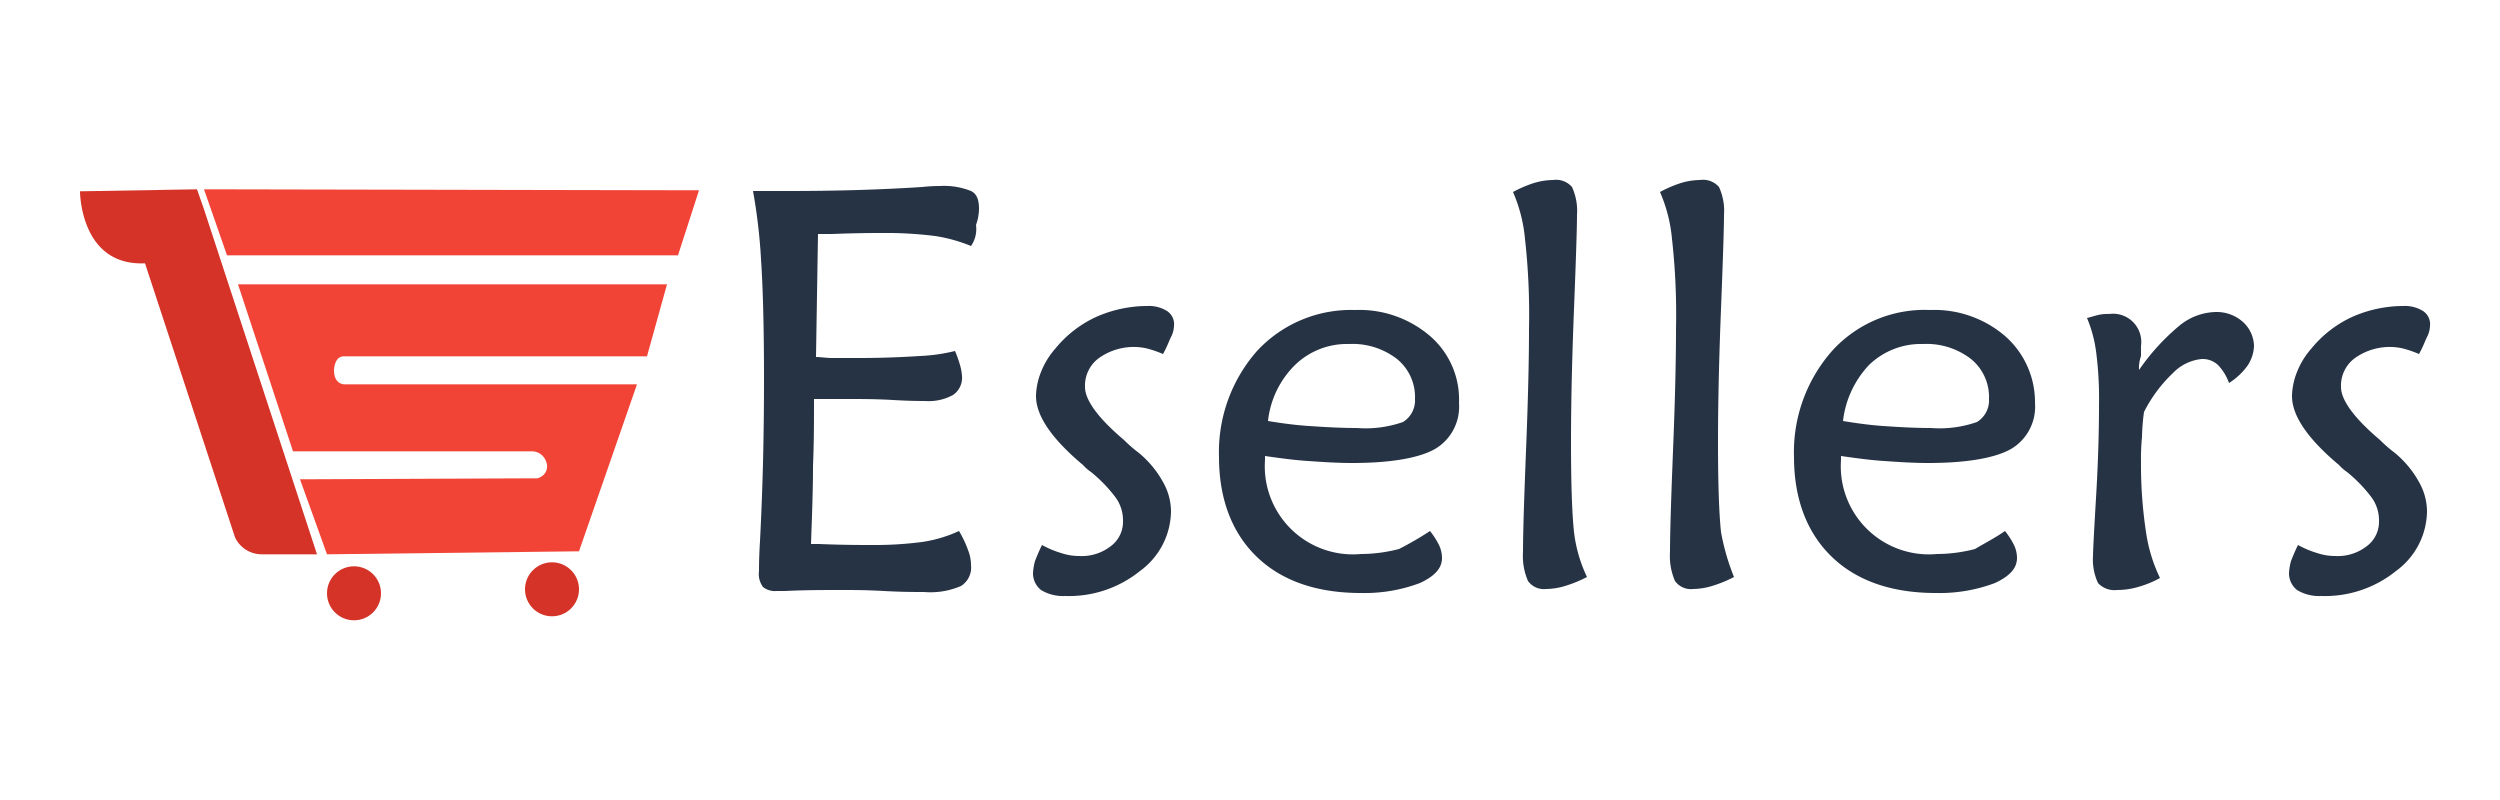 <svg xmlns="http://www.w3.org/2000/svg" width="250" height="80" viewBox="0 0 250 80">
  <g id="E-Seller_Logo" data-name="E-Seller Logo" transform="translate(-66 -626)">
    <rect id="Rectangle_1742" data-name="Rectangle 1742" width="250" height="80" transform="translate(66 626)" fill="none"/>
    <g id="logo-3" transform="translate(-202 382.6)">
      <g id="icon" transform="translate(276 262.33)">
        <path id="Path_3383" d="M0,.2S0,7.7,6.5,7.4l9,27.4a2.947,2.947,0,0,0,2.7,1.7h5.5L12.4,2l-.7-2Z" fill="#d53327"/>
        <path id="Path_3384" d="M22,29l2.7,7.5,25.2-.3,5.8-16.7H26.4s-1,0-1-1.4c0,0,0-1.4,1-1.4H56.7l2-7.2H15.8l5.5,16.7H45.2a1.5,1.5,0,0,1,1.4,1,1.2,1.2,0,0,1-.6,1.6.749.749,0,0,1-.5.1Z" fill="#f14336"/>
        <circle id="Ellipse_102" cx="2.7" cy="2.7" r="2.7" transform="translate(24.7 37.7)" fill="#d53327"/>
        <circle id="Ellipse_103" cx="2.7" cy="2.7" r="2.7" transform="translate(44.5 37.3)" fill="#d53327"/>
        <path id="Path_3385" d="M12.4,0l2.3,6.6H59.8L61.9.1Z" fill="#f14336"/>
      </g>
      <g id="Group_1813" data-name="Group 1813">
        <path id="Path_3386" data-name="Path 3386" d="M365.1,268a15.512,15.512,0,0,0-3.6-1,38.937,38.937,0,0,0-5.3-.3c-.9,0-2.5,0-5,.1h-1.4l-.2,12.3c.5,0,1,.1,1.6.1h2.7c2.5,0,4.5-.1,6.1-.2a17.822,17.822,0,0,0,3.5-.5,12.128,12.128,0,0,1,.5,1.4,5.159,5.159,0,0,1,.2,1.1,2.082,2.082,0,0,1-.9,1.9,5.063,5.063,0,0,1-2.8.6c-.4,0-1.5,0-3.2-.1s-3.1-.1-4.4-.1h-3.5c0,2.1,0,4.3-.1,6.7,0,2.4-.1,5-.2,7.8h.8c2.4.1,4.2.1,5.2.1a36.811,36.811,0,0,0,5.1-.3,13.363,13.363,0,0,0,3.7-1.1,10.664,10.664,0,0,1,.9,1.9,4.012,4.012,0,0,1,.3,1.5,2.183,2.183,0,0,1-1,2.1,7.7,7.7,0,0,1-3.7.6c-.9,0-2.2,0-4-.1s-3.1-.1-4-.1c-2,0-3.9,0-5.9.1h-.8a1.955,1.955,0,0,1-1.4-.4,2.2,2.2,0,0,1-.4-1.6c0-.4,0-1.4.1-3,.3-5.8.4-11.1.4-16.2q0-7.5-.3-12a55.479,55.479,0,0,0-.8-6.8h3.5c4.3,0,8.8-.1,13.4-.4a17.355,17.355,0,0,1,1.8-.1,7.266,7.266,0,0,1,3.1.5c.6.3.8.9.8,1.8a4.973,4.973,0,0,1-.3,1.6A2.956,2.956,0,0,1,365.1,268Z" fill="#263344"/>
        <path id="Path_3387" data-name="Path 3387" d="M372.2,297.9a9.725,9.725,0,0,0,1.9.8,5.663,5.663,0,0,0,1.8.3,4.722,4.722,0,0,0,3.2-1,3.034,3.034,0,0,0,1.2-2.5,3.891,3.891,0,0,0-.7-2.3,14.366,14.366,0,0,0-2.5-2.6,4.369,4.369,0,0,1-.8-.7c-3.1-2.6-4.7-4.9-4.7-6.9a6.874,6.874,0,0,1,.5-2.4,7.894,7.894,0,0,1,1.4-2.3,11.447,11.447,0,0,1,4.1-3.2,12.626,12.626,0,0,1,5.1-1.1,3.439,3.439,0,0,1,2,.5,1.579,1.579,0,0,1,.7,1.5,2.608,2.608,0,0,1-.3,1.1c-.2.4-.4,1-.8,1.7a12.128,12.128,0,0,0-1.4-.5,5.852,5.852,0,0,0-1.3-.2,6.027,6.027,0,0,0-3.7,1.1,3.418,3.418,0,0,0-1.4,2.9c0,1.3,1.3,3.1,3.9,5.3a13.5,13.5,0,0,0,1.5,1.3,10.247,10.247,0,0,1,2.4,2.9,6.026,6.026,0,0,1,.8,2.9,7.488,7.488,0,0,1-3.1,6,11.327,11.327,0,0,1-7.5,2.5,4.265,4.265,0,0,1-2.4-.6,2.136,2.136,0,0,1-.8-1.7,5.987,5.987,0,0,1,.2-1.2C371.7,299,371.9,298.5,372.2,297.9Z" fill="#263344"/>
        <path id="Path_3388" data-name="Path 3388" d="M411,296.5a8.048,8.048,0,0,1,.9,1.4,3.079,3.079,0,0,1,.3,1.3c0,1-.7,1.8-2.2,2.5a15.685,15.685,0,0,1-5.9,1c-4.4,0-7.9-1.2-10.4-3.6s-3.8-5.8-3.8-10a15.3,15.3,0,0,1,3.8-10.6,12.823,12.823,0,0,1,9.8-4.1A10.851,10.851,0,0,1,411,277a8.375,8.375,0,0,1,2.9,6.7,4.908,4.908,0,0,1-2.4,4.6c-1.6.9-4.4,1.4-8.3,1.4-1.5,0-2.9-.1-4.4-.2s-2.9-.3-4.3-.5v.4a8.809,8.809,0,0,0,9.6,9.4,15.182,15.182,0,0,0,3.8-.5A31.345,31.345,0,0,0,411,296.5Zm-16.2-11c1.2.2,2.6.4,4.1.5s3.1.2,4.8.2a11.281,11.281,0,0,0,4.6-.6,2.537,2.537,0,0,0,1.2-2.3,4.9,4.9,0,0,0-1.8-4,7.257,7.257,0,0,0-4.8-1.5,7.47,7.47,0,0,0-5.4,2.1A9.275,9.275,0,0,0,394.8,285.5Z" fill="#263344"/>
        <path id="Path_3389" data-name="Path 3389" d="M426.7,301.1a12.78,12.78,0,0,1-2.2.9,6.8,6.8,0,0,1-1.9.3,1.95,1.95,0,0,1-1.8-.8,6.236,6.236,0,0,1-.5-2.9c0-1.8.1-5.1.3-10.1s.3-9,.3-12.2a67.813,67.813,0,0,0-.4-9,15.147,15.147,0,0,0-1.2-4.7,12.035,12.035,0,0,1,2.1-.9,6.8,6.8,0,0,1,1.9-.3,2.11,2.11,0,0,1,1.9.7,5.752,5.752,0,0,1,.5,2.8c0,1.2-.1,4.3-.3,9.4-.2,5-.3,9.5-.3,13.3q0,6.15.3,9A14.259,14.259,0,0,0,426.7,301.1Z" fill="#263344"/>
        <path id="Path_3390" data-name="Path 3390" d="M441.4,301.1a12.78,12.78,0,0,1-2.2.9,6.8,6.8,0,0,1-1.9.3,1.95,1.95,0,0,1-1.8-.8,6.236,6.236,0,0,1-.5-2.9c0-1.8.1-5.1.3-10.1.2-4.9.3-9,.3-12.2a67.813,67.813,0,0,0-.4-9,15.146,15.146,0,0,0-1.2-4.7,12.035,12.035,0,0,1,2.1-.9,6.8,6.8,0,0,1,1.9-.3,2.11,2.11,0,0,1,1.9.7,5.752,5.752,0,0,1,.5,2.8c0,1.2-.1,4.3-.3,9.4-.2,5-.3,9.5-.3,13.3q0,6.15.3,9A22.73,22.73,0,0,0,441.4,301.1Z" fill="#263344"/>
        <path id="Path_3391" data-name="Path 3391" d="M468.5,296.5a8.048,8.048,0,0,1,.9,1.4,3.079,3.079,0,0,1,.3,1.3c0,1-.7,1.8-2.2,2.5a15.685,15.685,0,0,1-5.9,1c-4.4,0-7.9-1.2-10.4-3.6s-3.8-5.8-3.8-10a15.3,15.3,0,0,1,3.8-10.6,12.484,12.484,0,0,1,9.8-4.1,10.851,10.851,0,0,1,7.5,2.6,8.784,8.784,0,0,1,3,6.7,4.908,4.908,0,0,1-2.4,4.6c-1.6.9-4.4,1.4-8.3,1.4-1.5,0-2.9-.1-4.4-.2s-2.9-.3-4.3-.5v.4a8.809,8.809,0,0,0,9.6,9.4,15.182,15.182,0,0,0,3.8-.5C466.5,297.7,467.5,297.2,468.5,296.5Zm-16.2-11c1.2.2,2.6.4,4,.5,1.5.1,3.1.2,4.8.2a11.281,11.281,0,0,0,4.6-.6,2.537,2.537,0,0,0,1.2-2.3,4.9,4.9,0,0,0-1.8-4,7.257,7.257,0,0,0-4.8-1.5,7.47,7.47,0,0,0-5.4,2.1A9.794,9.794,0,0,0,452.3,285.5Z" fill="#263344"/>
        <path id="Path_3392" data-name="Path 3392" d="M481.9,280.4a22.092,22.092,0,0,1,4-4.4,5.926,5.926,0,0,1,3.7-1.4,3.942,3.942,0,0,1,2.7,1,3.36,3.36,0,0,1,1.1,2.4,3.809,3.809,0,0,1-.6,1.9,6.634,6.634,0,0,1-1.9,1.8,5.05,5.05,0,0,0-1.1-1.8,2.271,2.271,0,0,0-1.6-.6,4.6,4.6,0,0,0-2.9,1.4,14.112,14.112,0,0,0-2.9,3.9,21.051,21.051,0,0,0-.2,2.5,21.749,21.749,0,0,0-.1,2.5,44.855,44.855,0,0,0,.5,7,15.665,15.665,0,0,0,1.4,4.6,10.2,10.2,0,0,1-2.2.9,7.612,7.612,0,0,1-2.1.3,2.226,2.226,0,0,1-1.9-.7,5.565,5.565,0,0,1-.5-2.7c0-.5.1-2.4.3-5.8.2-3.3.3-6.5.3-9.3a35.682,35.682,0,0,0-.3-5.4,13.066,13.066,0,0,0-.9-3.3c.4-.1.7-.2,1.1-.3a4.1,4.1,0,0,1,1.1-.1,2.828,2.828,0,0,1,3.2,3.2v1A3.71,3.71,0,0,0,481.9,280.4Z" fill="#263344"/>
        <path id="Path_3393" data-name="Path 3393" d="M497.8,297.9a9.725,9.725,0,0,0,1.9.8,5.663,5.663,0,0,0,1.8.3,4.722,4.722,0,0,0,3.2-1,3.034,3.034,0,0,0,1.2-2.5,3.891,3.891,0,0,0-.7-2.3,14.366,14.366,0,0,0-2.5-2.6,4.369,4.369,0,0,1-.8-.7c-3.1-2.6-4.7-4.9-4.7-6.9a6.874,6.874,0,0,1,.5-2.4,7.894,7.894,0,0,1,1.4-2.3,11.447,11.447,0,0,1,4.1-3.2,12.626,12.626,0,0,1,5.1-1.1,3.439,3.439,0,0,1,2,.5,1.579,1.579,0,0,1,.7,1.5,2.608,2.608,0,0,1-.3,1.1c-.2.4-.4,1-.8,1.7a12.128,12.128,0,0,0-1.4-.5,5.852,5.852,0,0,0-1.3-.2,6.027,6.027,0,0,0-3.7,1.1,3.418,3.418,0,0,0-1.4,2.9c0,1.3,1.3,3.1,3.9,5.3a13.5,13.5,0,0,0,1.5,1.3,10.247,10.247,0,0,1,2.4,2.9,6.026,6.026,0,0,1,.8,2.9,7.488,7.488,0,0,1-3.1,6,11.327,11.327,0,0,1-7.5,2.5,4.265,4.265,0,0,1-2.4-.6,2.136,2.136,0,0,1-.8-1.7,5.987,5.987,0,0,1,.2-1.2C497.3,299,497.5,298.5,497.8,297.9Z" fill="#263344"/>
      </g>
    </g>
  </g>
</svg>
